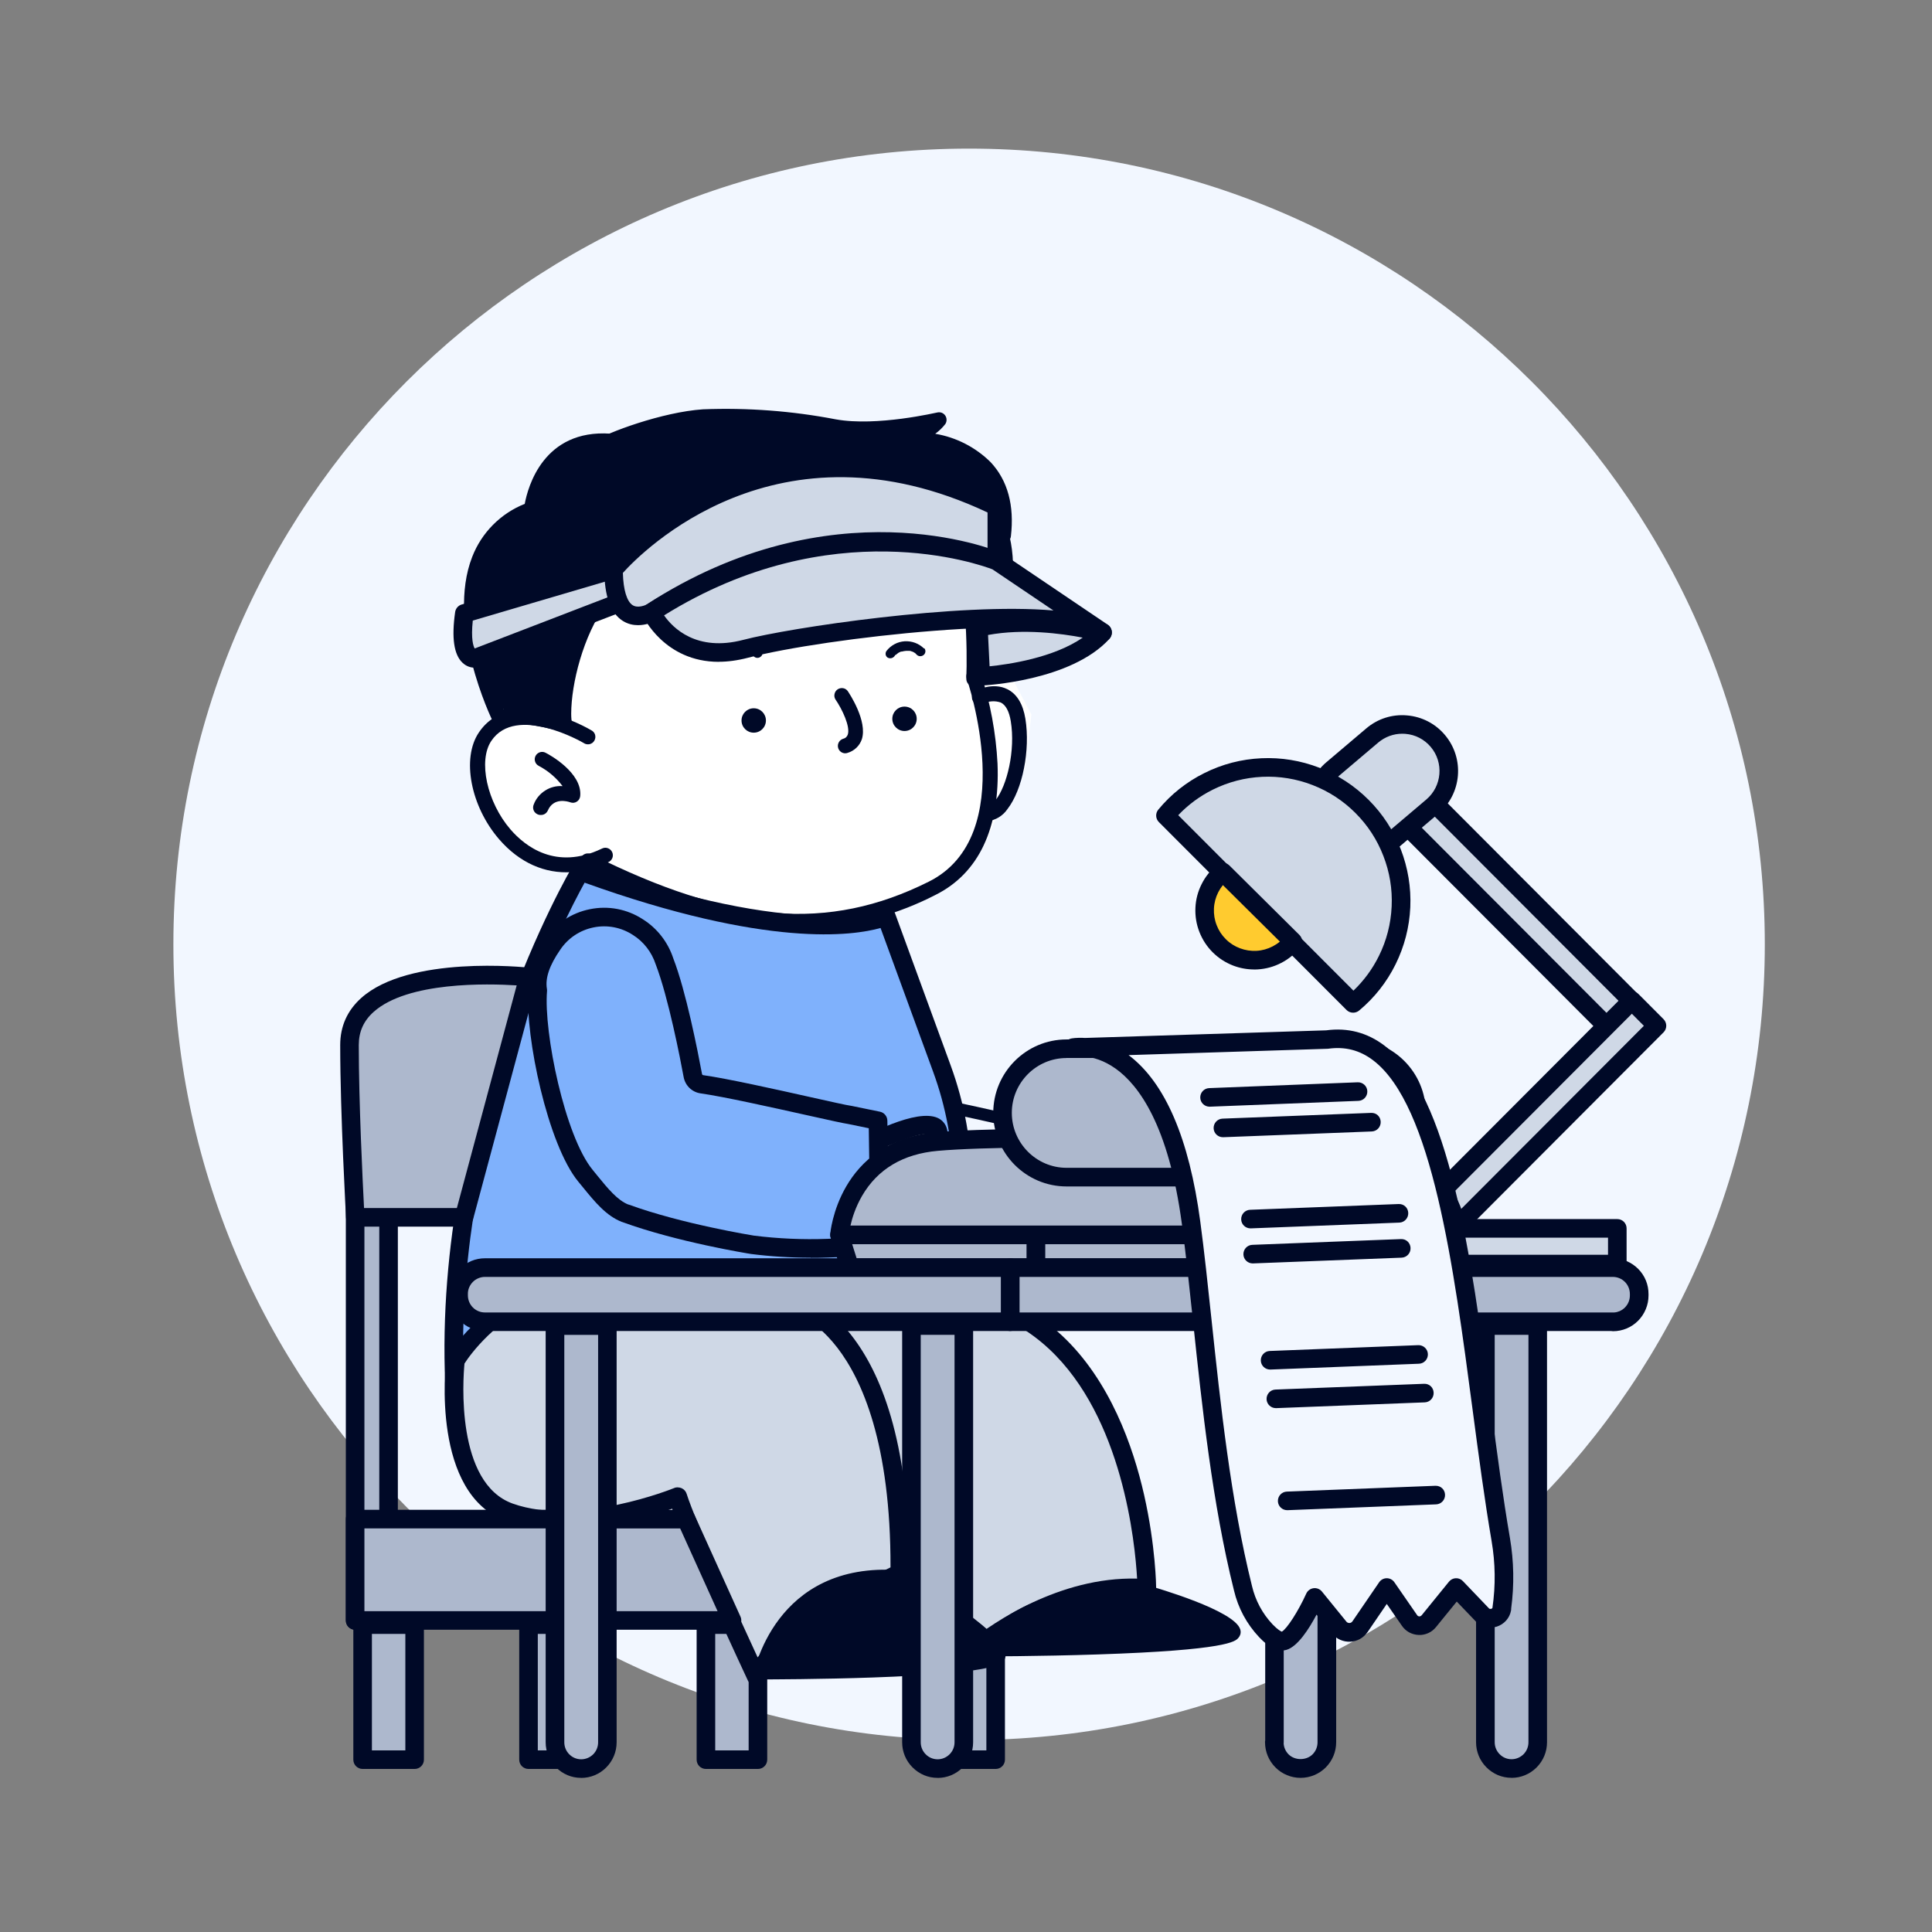 <svg width="243" height="243" viewBox="0 0 243 243" fill="none" xmlns="http://www.w3.org/2000/svg">
<rect x="0" y="0" width="243" height="243" fill="#808080" stroke="none"/>
<g clip-path="url(#clip0_941_19603)">
<path d="M121.889 218.856C177.163 218.856 221.971 174.048 221.971 118.774C221.971 63.5 177.163 18.692 121.889 18.692C66.616 18.692 21.808 63.5 21.808 118.774C21.808 174.048 66.616 218.856 121.889 218.856Z" fill="#F2F7FF"/>
<path d="M71.864 64.52L68.982 88.968L64.995 90.268L62.868 90.759L59.886 95.58L62.144 103.337L65.345 106.842L71.257 109.062L78.516 110.464L92.215 114.662L101.188 115.713L111.687 113.821L120.519 110.215L123.852 106.242L125.449 102.59L128.922 96.701L129.725 89.871L127.45 85.572L122.349 83.407L124.405 69.232L121.578 62.448L106.936 63.406L71.864 64.52Z" fill="white"/>
<path d="M175.038 101.974L204.525 131.532L207.687 128.362L178.2 98.804L175.038 101.974Z" fill="#CFD8E6"/>
<path d="M204.533 132.7C204.221 132.7 203.925 132.575 203.707 132.357L174.22 102.8C173.768 102.34 173.768 101.608 174.22 101.149L177.382 97.979C177.818 97.543 178.597 97.543 179.033 97.979L208.52 127.536C208.972 127.996 208.972 128.728 208.52 129.187L205.358 132.357C205.14 132.575 204.844 132.7 204.533 132.7ZM176.697 101.974L204.533 129.873L206.044 128.354L178.208 100.456L176.697 101.974V101.974Z" fill="#000927"/>
<path d="M178.924 158.573L208.411 129.016L205.249 125.846L175.762 155.403L178.924 158.573V158.573Z" fill="#CFD8E6"/>
<path d="M178.924 159.741C178.613 159.741 178.317 159.617 178.099 159.399L174.937 156.229C174.485 155.777 174.485 155.037 174.937 154.578L204.424 125.02C204.86 124.584 205.639 124.584 206.075 125.02L209.237 128.19C209.689 128.65 209.689 129.382 209.237 129.841L179.75 159.399C179.532 159.617 179.236 159.741 178.924 159.741V159.741ZM177.413 155.403L178.924 156.922L206.76 129.024L205.249 127.505L177.413 155.403Z" fill="#000927"/>
<path d="M175.139 105.705L180.155 101.452C182.616 99.365 182.928 95.666 180.84 93.197C178.753 90.728 175.061 90.416 172.6 92.511L167.584 96.764C165.123 98.851 164.812 102.551 166.899 105.02C168.986 107.488 172.67 107.8 175.139 105.705Z" fill="#CFD8E6"/>
<path d="M171.37 108.26C171.175 108.26 170.972 108.252 170.778 108.236C168.908 108.08 167.21 107.208 166.003 105.767C163.503 102.808 163.877 98.368 166.829 95.868L171.845 91.616C173.278 90.401 175.092 89.816 176.962 89.98C178.831 90.136 180.529 91.008 181.736 92.441C184.236 95.401 183.862 99.84 180.91 102.34L175.895 106.593C174.617 107.675 173.028 108.26 171.377 108.26H171.37ZM176.37 92.285C175.264 92.285 174.212 92.675 173.356 93.391L168.34 97.644C166.369 99.318 166.12 102.278 167.787 104.256C168.597 105.214 169.726 105.798 170.972 105.9C172.218 106.001 173.426 105.611 174.384 104.809L179.399 100.557C181.37 98.882 181.619 95.915 179.952 93.944C179.142 92.986 178.013 92.402 176.767 92.301C176.635 92.293 176.502 92.285 176.37 92.285Z" fill="#000927"/>
<path d="M146.587 102.574C148.074 100.775 149.92 99.318 152.007 98.275C154.095 97.239 156.369 96.639 158.698 96.53C161.026 96.421 163.347 96.803 165.52 97.644C167.693 98.485 169.664 99.77 171.315 101.421C172.966 103.072 174.251 105.043 175.092 107.224C175.934 109.397 176.315 111.725 176.206 114.062C176.097 116.391 175.513 118.68 174.477 120.768C173.441 122.855 171.985 124.709 170.193 126.204L146.594 102.574H146.587Z" fill="#CFD8E6"/>
<path d="M170.186 127.372C169.882 127.372 169.586 127.256 169.36 127.03L145.761 103.4C145.333 102.971 145.302 102.294 145.691 101.826C147.288 99.895 149.242 98.345 151.486 97.231C153.729 96.109 156.135 95.487 158.643 95.37C161.143 95.253 163.604 95.658 165.941 96.561C168.277 97.465 170.365 98.828 172.141 100.603C173.916 102.379 175.272 104.467 176.183 106.811C177.086 109.155 177.491 111.609 177.382 114.116C177.265 116.624 176.642 119.039 175.529 121.29C174.415 123.54 172.873 125.495 170.949 127.1C170.731 127.279 170.466 127.372 170.201 127.372H170.186ZM148.191 102.527L170.232 124.6C171.541 123.346 172.616 121.889 173.426 120.254C174.399 118.299 174.937 116.196 175.038 114.015C175.139 111.834 174.789 109.693 173.994 107.652C173.208 105.611 172.024 103.797 170.482 102.255C168.94 100.713 167.125 99.529 165.092 98.742C163.059 97.955 160.925 97.605 158.752 97.706C156.579 97.807 154.484 98.353 152.529 99.326C150.894 100.144 149.437 101.219 148.191 102.535V102.527Z" fill="#000927"/>
<path d="M162.615 118.424C162.07 119.109 161.385 119.67 160.614 120.075C159.835 120.48 158.986 120.713 158.114 120.768C157.241 120.822 156.369 120.69 155.551 120.378C154.733 120.067 153.993 119.592 153.37 118.976C152.747 118.361 152.264 117.621 151.945 116.804C151.626 115.986 151.486 115.113 151.524 114.241C151.563 113.369 151.789 112.512 152.186 111.725C152.584 110.939 153.137 110.253 153.814 109.7L162.623 118.431L162.615 118.424Z" fill="#FFCB2F"/>
<path d="M157.74 121.936C156.852 121.936 155.972 121.773 155.138 121.461C154.157 121.087 153.285 120.526 152.545 119.794C151.805 119.062 151.236 118.19 150.855 117.216C150.473 116.243 150.309 115.215 150.356 114.171C150.403 113.127 150.668 112.123 151.143 111.188C151.61 110.253 152.264 109.443 153.074 108.781C153.534 108.408 154.212 108.439 154.632 108.859L163.441 117.598C163.861 118.018 163.9 118.688 163.534 119.156C162.88 119.973 162.078 120.635 161.151 121.11C160.224 121.593 159.227 121.866 158.184 121.928C158.036 121.936 157.888 121.944 157.74 121.944V121.936ZM153.807 111.328C153.581 111.609 153.386 111.912 153.222 112.232C152.903 112.87 152.716 113.563 152.685 114.28C152.654 114.997 152.763 115.698 153.028 116.367C153.285 117.037 153.674 117.629 154.188 118.135C154.694 118.642 155.294 119.023 155.964 119.272C156.634 119.522 157.327 119.631 158.043 119.592C158.76 119.553 159.438 119.358 160.076 119.031C160.403 118.86 160.699 118.665 160.98 118.431L153.814 111.328H153.807Z" fill="#000927"/>
<path d="M161.72 158.986H203.427V154.5H161.72V158.986Z" fill="#CFD8E6"/>
<path d="M203.419 160.154H161.712C161.065 160.154 160.544 159.632 160.544 158.986V154.5C160.544 153.853 161.065 153.331 161.712 153.331H203.419C204.065 153.331 204.587 153.853 204.587 154.5V158.986C204.587 159.632 204.065 160.154 203.419 160.154ZM162.88 157.818H202.251V155.668H162.88V157.818Z" fill="#000927"/>
<path d="M103.322 154.243C101.414 153.518 99.965 151.532 98.314 149.546C94.606 145.052 91.834 131.602 92.301 126.196C92.021 124.537 92.628 122.645 94.162 120.433C95.307 118.735 97.075 117.559 99.085 117.146C101.086 116.741 103.174 117.131 104.895 118.244C106.476 119.233 107.66 120.752 108.236 122.528C109.778 126.5 111.211 133.704 111.819 136.929C111.873 137.209 112.014 137.458 112.216 137.653C112.419 137.848 112.683 137.972 112.964 138.011C117.645 138.673 130.176 141.703 131.57 141.867C132.56 142.069 133.447 142.622 134.071 143.424C134.694 144.227 135.013 145.216 134.966 146.236L134.904 148.051C134.842 150.224 134.032 152.311 132.614 153.954C131.197 155.598 129.257 156.712 127.115 157.085C123.946 157.21 122.435 158.666 119.288 158.269C119.288 158.23 110.191 156.743 103.33 154.227L103.322 154.243Z" fill="#F2F7FF"/>
<path d="M120.332 159.126C119.973 159.126 119.592 159.103 119.187 159.056C119.148 159.056 119.101 159.04 119.062 159.033C118.992 159.017 118.829 158.986 118.595 158.947C112.208 157.755 106.982 156.416 103.057 154.983H103.049C101.172 154.266 99.77 152.553 98.29 150.746L97.722 150.052C93.89 145.418 91.086 131.89 91.522 126.235C91.242 124.389 91.896 122.349 93.524 119.997C94.793 118.128 96.709 116.842 98.929 116.391C101.149 115.939 103.415 116.367 105.316 117.598C107.037 118.68 108.345 120.347 108.976 122.302C110.479 126.181 111.881 133.05 112.582 136.796C112.606 136.913 112.66 137.015 112.746 137.1C112.831 137.178 112.94 137.233 113.065 137.256C116.001 137.669 121.991 139.008 126.368 139.982C128.946 140.558 131.165 141.049 131.656 141.111C132.894 141.368 133.946 142.023 134.678 142.965C135.41 143.907 135.792 145.091 135.745 146.283L135.683 148.09C135.613 150.426 134.733 152.7 133.206 154.476C131.679 156.252 129.561 157.459 127.256 157.872C127.224 157.872 127.186 157.88 127.147 157.88C125.854 157.934 124.833 158.23 123.844 158.511C122.785 158.814 121.695 159.134 120.339 159.134L120.332 159.126ZM119.382 157.506C120.986 157.708 122.107 157.381 123.408 157.008C124.421 156.712 125.573 156.384 127.03 156.314C128.969 155.956 130.737 154.944 132.022 153.448C133.323 151.945 134.071 150.013 134.125 148.027L134.187 146.213C134.219 145.379 133.962 144.562 133.447 143.907C132.941 143.253 132.209 142.801 131.407 142.63C130.932 142.576 129.14 142.178 126.033 141.485C121.687 140.512 115.729 139.188 112.855 138.783C112.411 138.72 112.006 138.526 111.687 138.214C111.359 137.902 111.141 137.505 111.063 137.069C110.51 134.094 109.046 126.749 107.52 122.808C106.99 121.165 105.915 119.794 104.49 118.899C102.924 117.886 101.063 117.536 99.248 117.902C97.434 118.268 95.86 119.319 94.817 120.861C93.399 122.91 92.831 124.608 93.08 126.056C93.088 126.118 93.095 126.189 93.088 126.251C92.636 131.477 95.354 144.717 98.929 149.04L99.505 149.741C100.845 151.384 102.114 152.934 103.61 153.503C107.457 154.912 112.598 156.221 118.891 157.397C119.07 157.428 119.241 157.459 119.389 157.498L119.382 157.506Z" fill="#000927"/>
<path d="M44.667 203.816H48.873V136.773H44.667V203.816Z" fill="#ADB8CD"/>
<path d="M48.873 204.984H44.667C44.02 204.984 43.498 204.463 43.498 203.816V136.773C43.498 136.127 44.02 135.605 44.667 135.605H48.873C49.519 135.605 50.041 136.127 50.041 136.773V203.816C50.041 204.463 49.519 204.984 48.873 204.984ZM45.835 202.648H47.704V137.941H45.835V202.648Z" fill="#000927"/>
<path d="M88.788 221.325H95.331V204.338H88.788V221.325Z" fill="#ADB8CD"/>
<path d="M95.331 222.493H88.788C88.142 222.493 87.62 221.971 87.62 221.325V204.338C87.62 203.692 88.142 203.17 88.788 203.17H95.331C95.977 203.17 96.499 203.692 96.499 204.338V221.325C96.499 221.971 95.977 222.493 95.331 222.493ZM89.957 220.156H94.162V205.506H89.957V220.156Z" fill="#000927"/>
<path d="M118.681 221.325H125.223V204.338H118.681V221.325Z" fill="#ADB8CD"/>
<path d="M125.231 222.493H118.688C118.042 222.493 117.52 221.971 117.52 221.325V204.338C117.52 203.692 118.042 203.17 118.688 203.17H125.231C125.877 203.17 126.399 203.692 126.399 204.338V221.325C126.399 221.971 125.877 222.493 125.231 222.493ZM119.857 220.156H124.062V205.506H119.857V220.156Z" fill="#000927"/>
<path d="M111.461 115.238C111.461 115.238 101.702 120.082 73.001 109.584C73.001 109.584 55.633 138.666 57.167 174.049C57.167 174.049 59.488 160.006 81.6 162.296C81.6 162.296 94.879 157.272 103.314 167.273C103.314 167.273 107.917 160.349 118.665 163.433C121.959 154.032 121.889 143.783 118.47 134.429L111.453 115.246L111.461 115.238Z" fill="#7FB1FC"/>
<path d="M57.167 175.209C57.167 175.209 57.121 175.209 57.089 175.209C56.498 175.17 56.022 174.695 55.999 174.095C54.472 138.775 71.817 109.28 71.996 108.984C72.285 108.501 72.869 108.291 73.398 108.485C101.047 118.603 110.845 114.233 110.947 114.187C111.243 114.046 111.593 114.031 111.897 114.155C112.201 114.28 112.442 114.522 112.559 114.833L119.576 134.016C123.081 143.596 123.151 154.18 119.779 163.807C119.576 164.391 118.953 164.71 118.353 164.547C108.54 161.735 104.334 167.849 104.295 167.911C104.093 168.215 103.758 168.41 103.392 168.433C103.018 168.441 102.667 168.301 102.434 168.02C94.645 158.783 82.534 163.192 82.02 163.379C81.849 163.441 81.67 163.464 81.491 163.449C60.82 161.307 58.421 173.706 58.328 174.236C58.227 174.796 57.744 175.209 57.175 175.209H57.167ZM73.531 111.017C70.922 115.737 58.445 139.842 58.242 168.94C61.116 164.788 67.518 159.726 81.46 161.097C83.399 160.458 95.113 157.078 103.283 165.489C105.136 163.573 109.794 160.092 117.91 162.016C120.752 153.168 120.573 143.557 117.372 134.818L110.752 116.718C107.348 117.684 96.53 119.288 73.523 111.017H73.531Z" fill="#000927"/>
<path d="M144.242 199.782C144.242 199.782 143.97 160.769 114.132 162.662C114.132 162.662 108.579 161.509 103.337 167.28C103.337 167.28 111.282 167.39 113.174 197.905L121.96 207.975C121.96 207.975 132.318 198.847 144.242 199.797V199.782Z" fill="#CFD8E6"/>
<path d="M121.96 209.128C121.96 209.128 121.905 209.128 121.882 209.128C121.57 209.104 121.282 208.964 121.079 208.731L112.294 198.668C112.123 198.473 112.021 198.232 112.006 197.975C110.253 169.609 103.33 168.457 103.267 168.441C102.808 168.441 102.426 168.161 102.239 167.74C102.06 167.319 102.169 166.829 102.473 166.494C107.637 160.808 113.135 161.33 114.194 161.494C121.936 161.034 128.447 163.207 133.549 167.958C139.632 173.628 142.537 181.993 143.9 188.013C145.364 194.486 145.418 199.571 145.418 199.782C145.418 200.109 145.286 200.42 145.045 200.646C144.803 200.872 144.484 200.981 144.157 200.958C132.887 200.07 122.84 208.762 122.738 208.847C122.528 209.034 122.248 209.136 121.967 209.136L121.96 209.128ZM114.311 197.422L122.092 206.34C124.81 204.206 133.191 198.302 143.02 198.551C142.763 194.034 141.213 178.293 131.937 169.656C127.295 165.333 121.329 163.371 114.194 163.822C114.093 163.822 113.984 163.822 113.883 163.799C113.704 163.76 109.654 163.036 105.378 166.875C108.166 168.768 112.878 175.248 114.303 197.43L114.311 197.422Z" fill="#000927"/>
<path d="M113.174 197.889C113.174 197.889 98.22 204.626 95.12 210.849C95.12 210.849 86.67 192.772 85.26 188.247C85.26 188.247 72.853 193.341 64.115 190.225C55.376 187.11 57.292 171.12 57.292 171.12C57.292 171.12 68.912 151.314 98.781 163.425C98.781 163.425 113.47 165.715 113.174 197.889V197.889Z" fill="#CFD8E6"/>
<path d="M95.113 212.017H95.097C94.645 212.017 94.24 211.753 94.053 211.348C93.734 210.662 86.686 195.568 84.536 189.766C81.179 190.965 71.28 194.026 63.71 191.331C54.2 187.943 56.038 171.673 56.124 170.988C56.139 170.824 56.194 170.676 56.279 170.536C56.404 170.326 68.733 150.052 99.1 162.304C100.798 162.654 114.615 166.447 114.335 197.905C114.335 198.356 114.062 198.769 113.649 198.956C113.501 199.018 99.038 205.6 96.156 211.371C95.962 211.768 95.557 212.017 95.113 212.017V212.017ZM85.252 187.079C85.424 187.079 85.595 187.118 85.751 187.188C86.047 187.328 86.273 187.585 86.366 187.897C87.472 191.433 93.095 203.707 95.292 208.458C99.435 203.302 109.288 198.427 112.006 197.141C112.037 181.533 108.4 173.503 105.316 169.508C101.998 165.209 98.618 164.586 98.586 164.578C98.501 164.562 98.415 164.539 98.337 164.508C71.116 153.472 59.792 169.368 58.421 171.502C58.234 173.472 57.3 186.557 64.496 189.119C72.713 192.048 84.684 187.211 84.801 187.157C84.941 187.094 85.097 187.071 85.245 187.071L85.252 187.079Z" fill="#000927"/>
<path d="M144.242 199.782C144.242 199.782 157.42 203.512 155.45 205.763C153.479 208.022 121.96 207.944 121.96 207.944C121.96 207.944 128.525 198.582 144.242 199.774V199.782Z" fill="#000927"/>
<path d="M122.248 208.333H121.96C121.812 208.333 121.679 208.256 121.617 208.123C121.547 207.991 121.562 207.835 121.64 207.718C121.71 207.617 123.369 205.288 127.006 203.076C130.348 201.043 136.049 198.761 144.273 199.385C144.297 199.385 144.328 199.385 144.351 199.4C145.465 199.719 155.286 202.554 155.995 204.945C156.112 205.327 156.026 205.701 155.746 206.02C155.38 206.441 154.406 207.555 137.98 208.092C130.807 208.326 123.751 208.341 122.248 208.341V208.333ZM122.777 207.555H122.879C135.052 207.555 153.845 207.009 155.162 205.506C155.286 205.366 155.279 205.257 155.247 205.171C154.803 203.684 148.238 201.324 144.18 200.171C136.205 199.564 130.683 201.776 127.45 203.73C125.036 205.187 123.509 206.737 122.777 207.562V207.555Z" fill="#000927"/>
<path d="M113.174 197.889C113.174 197.889 127.887 206.394 125.916 208.653C123.938 210.919 95.121 210.834 95.121 210.834C95.121 210.834 97.457 196.698 113.174 197.881V197.889Z" fill="#000927"/>
<path d="M95.432 211.231H95.113C94.996 211.231 94.887 211.176 94.817 211.091C94.747 211.005 94.708 210.888 94.731 210.771C94.754 210.623 97.309 196.3 113.197 197.5C113.252 197.5 113.314 197.523 113.361 197.554C114.646 198.302 125.955 204.907 126.461 207.929C126.524 208.31 126.438 208.653 126.204 208.918C125.838 209.338 124.857 210.46 109.786 210.989C103.283 211.215 96.904 211.231 95.432 211.231ZM95.596 210.452C95.743 210.452 95.884 210.452 96.032 210.452C107.161 210.452 124.304 209.907 125.62 208.396C125.675 208.334 125.729 208.24 125.698 208.045C125.363 206.044 117.987 201.121 113.057 198.263C99.357 197.274 96.141 208.038 95.596 210.444V210.452Z" fill="#000927"/>
<path d="M66.475 122.886C66.475 122.886 43.958 120.425 43.958 131.446C43.958 140.27 44.682 153.113 44.682 153.113H58.351L66.475 122.886Z" fill="#ADB8CD"/>
<path d="M58.359 154.282H44.69C44.067 154.282 43.561 153.799 43.522 153.176C43.522 153.043 42.79 140.192 42.79 131.438C42.79 129.086 43.678 127.1 45.43 125.527C51.451 120.129 65.992 121.648 66.607 121.718C66.95 121.757 67.253 121.936 67.448 122.217C67.643 122.497 67.697 122.847 67.612 123.182L59.488 153.409C59.348 153.923 58.889 154.274 58.359 154.274V154.282ZM45.796 151.945H57.463L64.987 123.938C61.319 123.704 51.264 123.447 46.988 127.279C45.734 128.401 45.126 129.764 45.126 131.446C45.126 138.642 45.617 148.651 45.788 151.945H45.796Z" fill="#000927"/>
<path d="M44.667 203.816H73.671V191.074H44.667V203.816Z" fill="#ADB8CD"/>
<path d="M73.671 204.984H44.667C44.02 204.984 43.498 204.463 43.498 203.816V191.066C43.498 190.42 44.02 189.898 44.667 189.898H73.671C74.317 189.898 74.839 190.42 74.839 191.066V203.816C74.839 204.463 74.317 204.984 73.671 204.984ZM45.835 202.648H72.503V192.235H45.835V202.648Z" fill="#000927"/>
<path d="M73.671 203.816H92.06L86.304 191.074H73.671V203.816Z" fill="#ADB8CD"/>
<path d="M92.06 204.984H73.671C73.025 204.984 72.503 204.463 72.503 203.816V191.074C72.503 190.428 73.025 189.906 73.671 189.906H86.304C86.763 189.906 87.176 190.171 87.371 190.591L93.134 203.333C93.298 203.692 93.267 204.112 93.049 204.447C92.831 204.782 92.465 204.984 92.067 204.984H92.06ZM74.839 202.648H90.253L85.549 192.243H74.839V202.648V202.648Z" fill="#000927"/>
<path d="M66.475 221.325H73.017V204.338H66.475V221.325Z" fill="#ADB8CD"/>
<path d="M73.017 222.493H66.475C65.828 222.493 65.306 221.971 65.306 221.325V204.338C65.306 203.692 65.828 203.17 66.475 203.17H73.017C73.663 203.17 74.185 203.692 74.185 204.338V221.325C74.185 221.971 73.663 222.493 73.017 222.493ZM67.643 220.156H71.849V205.506H67.643V220.156Z" fill="#000927"/>
<path d="M45.609 221.325H52.151V204.338H45.609V221.325V221.325Z" fill="#ADB8CD"/>
<path d="M52.151 222.493H45.609C44.963 222.493 44.441 221.971 44.441 221.325V204.338C44.441 203.692 44.963 203.17 45.609 203.17H52.151C52.798 203.17 53.32 203.692 53.32 204.338V221.325C53.32 221.971 52.798 222.493 52.151 222.493ZM46.778 220.156H50.983V205.506H46.778V220.156Z" fill="#000927"/>
<path d="M110.518 156.275C110.518 156.275 120.799 159.391 121.936 156.018C123.073 152.646 119.724 153.783 119.724 153.783C119.724 153.783 125.41 155.847 125.846 152.148C126.282 148.448 118.392 148.51 118.392 148.51L125.277 149.507C125.573 149.554 125.877 149.515 126.15 149.398C126.422 149.281 126.656 149.079 126.827 148.83C126.991 148.58 127.084 148.292 127.092 147.988C127.092 147.685 127.014 147.397 126.858 147.14C124.997 144.367 117.871 143.572 117.871 143.572C119.576 138.159 107.263 145.029 107.263 145.029" fill="#F2F7FF"/>
<path d="M117.894 158.791C116.048 158.791 113.556 158.417 110.176 157.397C109.56 157.21 109.21 156.556 109.397 155.941C109.584 155.325 110.23 154.975 110.853 155.162C115.199 156.478 120.386 156.969 120.822 155.652C120.861 155.528 120.892 155.419 120.916 155.325C120.082 155.162 119.467 154.944 119.311 154.889C118.844 154.718 118.533 154.274 118.54 153.775C118.54 153.277 118.867 152.841 119.335 152.677C119.693 152.553 121.562 152 122.676 153.113C122.699 153.137 122.723 153.16 122.746 153.191C123.307 153.215 123.829 153.129 124.179 152.911C124.374 152.794 124.6 152.584 124.67 152.015C124.709 151.688 124.631 151.439 124.413 151.197C124.101 150.855 123.587 150.574 122.964 150.356L118.205 149.671C117.598 149.585 117.17 149.048 117.209 148.432C117.247 147.825 117.754 147.35 118.369 147.342C118.766 147.342 121.274 147.35 123.478 148.066L125.433 148.347C125.519 148.362 125.597 148.347 125.667 148.323C125.737 148.292 125.799 148.246 125.838 148.175C125.877 148.113 125.9 148.043 125.9 147.965C125.9 147.887 125.885 147.809 125.838 147.747C124.732 146.096 120.262 145.013 117.715 144.733C117.364 144.694 117.053 144.499 116.866 144.211C116.679 143.923 116.624 143.557 116.733 143.222C116.819 142.942 116.842 142.77 116.842 142.677C115.822 142.357 111.624 143.923 107.816 146.049C107.255 146.361 106.538 146.158 106.227 145.597C105.915 145.037 106.11 144.32 106.679 144.009C110.121 142.085 116.219 139.125 118.392 140.885C118.774 141.197 119.163 141.727 119.187 142.576C121.469 142.949 126.157 144.001 127.816 146.485C128.112 146.968 128.253 147.482 128.245 148.004C128.237 148.526 128.081 149.032 127.785 149.468C127.513 149.881 127.131 150.208 126.695 150.419C126.967 150.987 127.077 151.618 126.999 152.28C126.827 153.736 126.041 154.507 125.418 154.897C124.779 155.286 124.023 155.465 123.268 155.512C123.221 155.793 123.143 156.081 123.042 156.392C122.801 157.101 121.819 158.791 117.894 158.791V158.791Z" fill="#000927"/>
<path d="M78.648 152.599C76.74 151.875 75.299 149.889 73.648 147.895C69.933 143.401 67.168 129.958 67.627 124.553C67.347 122.886 67.962 120.994 69.496 118.782C70.641 117.084 72.409 115.908 74.411 115.495C76.413 115.09 78.5 115.479 80.213 116.593C81.794 117.59 82.978 119.109 83.562 120.885C85.097 124.857 86.538 132.061 87.137 135.278C87.192 135.558 87.324 135.807 87.534 136.01C87.737 136.205 88.002 136.329 88.282 136.368C92.971 137.022 105.495 140.052 106.889 140.223L110.417 140.948L110.643 156.712L104.108 156.976C100.946 157.093 97.776 156.953 94.63 156.556C94.63 156.556 85.517 155.099 78.648 152.591V152.599Z" fill="#7FB1FC"/>
<path d="M101.959 158.191C99.459 158.191 96.959 158.036 94.482 157.724C94.069 157.662 85.136 156.213 78.251 153.697H78.235C76.257 152.934 74.832 151.19 73.321 149.336L72.752 148.643C68.889 143.977 66.038 130.348 66.459 124.6C66.178 122.66 66.864 120.542 68.538 118.12C69.855 116.165 71.864 114.825 74.185 114.358C76.506 113.883 78.874 114.335 80.86 115.627C82.659 116.757 84.014 118.501 84.684 120.542C86.281 124.67 87.737 132.084 88.298 135.083C88.298 135.122 88.321 135.153 88.352 135.184C88.383 135.208 88.415 135.231 88.454 135.231C91.452 135.652 97.543 137.007 101.99 138.004C104.358 138.533 106.585 139.032 107.052 139.086C107.084 139.086 107.115 139.094 107.146 139.102L110.674 139.826C111.211 139.935 111.601 140.403 111.609 140.956L111.835 156.719C111.842 157.35 111.344 157.88 110.713 157.903L104.178 158.168C103.446 158.199 102.714 158.207 101.982 158.207L101.959 158.191ZM79.061 151.501C85.743 153.947 94.723 155.395 94.817 155.411C97.854 155.793 100.977 155.933 104.069 155.816L109.467 155.598L109.272 141.906L106.702 141.376C106.11 141.29 104.474 140.932 101.476 140.262C97.068 139.281 91.031 137.934 88.126 137.521C87.605 137.451 87.122 137.217 86.732 136.851C86.351 136.485 86.094 136.018 85.992 135.496C85.572 133.206 84.061 125.425 82.48 121.313C81.966 119.74 80.945 118.431 79.598 117.59C78.118 116.632 76.366 116.297 74.652 116.648C72.939 116.998 71.451 117.987 70.47 119.444C69.107 121.414 68.562 123.019 68.788 124.366C68.803 124.46 68.811 124.561 68.803 124.662C68.367 129.841 71.046 142.918 74.559 147.163L75.135 147.872C76.436 149.468 77.674 150.987 79.061 151.517V151.501Z" fill="#000927"/>
<path d="M133.128 154.063C132.186 150.637 133.705 150.426 133.705 150.426C133.705 150.426 129.67 153.705 129.452 149.982C129.226 146.259 132.357 147.802 132.357 147.802L130.13 147.397C129.834 147.428 129.53 147.373 129.257 147.241C128.985 147.108 128.767 146.898 128.611 146.641C128.455 146.384 128.385 146.088 128.393 145.784C128.401 145.481 128.502 145.192 128.673 144.943C130.675 142.287 133.409 144.102 133.409 144.102" fill="#F2F7FF"/>
<path d="M133.128 154.842C132.785 154.842 132.474 154.617 132.38 154.274C132.178 153.534 132.061 152.872 132.046 152.296C131.36 152.545 130.613 152.654 129.966 152.373C129.429 152.14 128.767 151.54 128.673 150.037C128.619 149.196 128.72 148.503 128.977 147.973C128.954 147.965 128.93 147.95 128.915 147.942C128.51 147.739 128.175 147.428 127.949 147.038C127.723 146.649 127.606 146.205 127.622 145.753C127.637 145.302 127.785 144.865 128.042 144.499C129.997 141.914 132.692 142.685 133.845 143.456C134.203 143.697 134.304 144.18 134.063 144.538C133.821 144.897 133.346 144.998 132.98 144.756C132.762 144.616 130.799 143.424 129.296 145.418C129.226 145.52 129.179 145.668 129.172 145.816C129.172 145.964 129.203 146.119 129.281 146.244C129.359 146.376 129.468 146.478 129.608 146.548C129.74 146.618 129.896 146.641 130.044 146.626C130.122 146.626 130.2 146.626 130.27 146.633L130.776 146.727C131.703 146.641 132.575 147.046 132.708 147.108C133.058 147.28 133.229 147.685 133.105 148.051C132.98 148.417 132.606 148.651 132.225 148.573L130.76 148.308C130.698 148.323 130.644 148.347 130.597 148.378C130.317 148.565 130.184 149.133 130.231 149.943C130.262 150.496 130.394 150.862 130.597 150.948C130.994 151.127 131.874 150.73 132.606 150.271C133.019 149.772 133.502 149.679 133.603 149.663C133.962 149.609 134.289 149.803 134.421 150.123C134.561 150.442 134.468 150.816 134.195 151.034C134.102 151.112 133.93 151.244 133.689 151.408C133.58 151.727 133.486 152.451 133.876 153.861C133.993 154.274 133.743 154.702 133.331 154.819C133.261 154.835 133.19 154.85 133.12 154.85L133.128 154.842Z" fill="#000927"/>
<path d="M122.536 86.312C122.699 86.304 122.855 86.249 122.988 86.164C123.12 86.078 123.237 85.954 123.307 85.813C132.022 69.021 124.234 61.942 123.899 61.638C123.712 61.482 123.47 61.404 123.229 61.42C122.988 61.435 122.754 61.552 122.598 61.739C122.435 61.926 122.357 62.167 122.365 62.409C122.38 62.658 122.489 62.884 122.668 63.048C122.941 63.289 128.478 68.499 123.439 81.055C123.346 76.428 122.801 69.528 120.488 66.833C120.402 66.731 120.293 66.654 120.176 66.599C120.059 66.545 119.927 66.513 119.794 66.513C119.662 66.513 119.53 66.545 119.413 66.599C119.296 66.654 119.187 66.731 119.101 66.833C118.774 67.191 110.908 75.486 95.86 68.243C95.751 68.18 95.627 68.133 95.494 68.118C95.37 68.102 95.237 68.118 95.113 68.157C94.988 68.196 94.871 68.258 94.778 68.344C94.684 68.429 94.599 68.531 94.544 68.647C94.49 68.764 94.459 68.889 94.451 69.021C94.451 69.154 94.466 69.278 94.513 69.403C94.56 69.52 94.63 69.629 94.723 69.722C94.817 69.816 94.926 69.886 95.043 69.933C103.54 74.022 109.965 73.336 113.867 72.035C115.962 71.35 117.902 70.283 119.607 68.889C121.57 72.588 121.679 81.833 121.539 85.362C121.539 85.58 121.601 85.79 121.734 85.961C121.866 86.133 122.053 86.249 122.263 86.296C122.357 86.312 122.45 86.32 122.536 86.296V86.312Z" fill="#000927"/>
<path d="M71.031 92.106H71.078C71.327 92.075 71.553 91.958 71.708 91.764C71.864 91.569 71.934 91.32 71.911 91.078C71.545 87.908 72.682 81.989 75.205 77.581C76.14 76.062 76.506 74.255 76.241 72.487C80.478 74.325 84.707 72.487 87.706 71.21L88.352 70.93C91.569 69.559 95.027 71.825 95.066 71.849C95.206 71.95 95.377 72.004 95.557 72.012C95.728 72.012 95.907 71.973 96.055 71.888C96.203 71.802 96.328 71.669 96.413 71.514C96.499 71.358 96.53 71.186 96.522 71.007C96.273 67.246 91.187 63.889 90.985 63.725C90.883 63.647 90.767 63.585 90.642 63.554C90.517 63.523 90.385 63.515 90.26 63.538C90.136 63.562 90.011 63.608 89.902 63.678C89.793 63.748 89.7 63.842 89.63 63.951C89.559 64.06 89.513 64.185 89.489 64.309C89.466 64.434 89.474 64.566 89.505 64.691C89.536 64.816 89.591 64.932 89.676 65.034C89.754 65.135 89.856 65.221 89.972 65.283C91.546 66.326 92.909 67.658 93.991 69.216C91.958 68.391 89.684 68.375 87.644 69.169L86.989 69.45C83.36 71.023 78.827 72.97 74.559 69.099C74.372 68.943 74.138 68.873 73.897 68.889C73.656 68.904 73.437 69.013 73.274 69.193C73.11 69.372 73.025 69.606 73.025 69.847C73.025 70.088 73.126 70.314 73.289 70.486C73.383 70.579 75.727 72.884 73.601 76.6C70.774 81.522 69.668 87.815 70.065 91.234C70.088 91.475 70.205 91.701 70.392 91.857C70.579 92.013 70.813 92.099 71.054 92.083L71.031 92.106Z" fill="#000927"/>
<path d="M126.282 68.289C126.5 68.273 126.71 68.188 126.866 68.032C127.022 67.884 127.123 67.674 127.147 67.456C127.598 63.562 126.742 60.423 124.6 58.133C122.699 56.248 120.262 55.002 117.629 54.558C118.104 54.215 118.533 53.803 118.891 53.343C119 53.187 119.054 53 119.054 52.806C119.054 52.611 119 52.432 118.891 52.268C118.782 52.112 118.634 51.988 118.455 51.918C118.276 51.848 118.081 51.84 117.902 51.879C117.824 51.879 110.285 53.678 105.121 52.743C99.614 51.684 94.014 51.264 88.415 51.482C83.329 51.824 76.358 54.395 74.614 55.555C74.434 55.703 74.31 55.921 74.279 56.155C74.247 56.388 74.302 56.622 74.434 56.817C74.567 57.011 74.769 57.144 75.003 57.198C75.237 57.253 75.47 57.214 75.68 57.089C77.043 56.139 83.742 53.67 88.508 53.351C93.952 53.133 99.412 53.546 104.763 54.581C107.348 54.963 109.981 54.986 112.574 54.651C112.489 54.807 112.45 54.986 112.458 55.158C112.458 55.282 112.497 55.399 112.551 55.508C112.606 55.617 112.676 55.719 112.769 55.796C112.863 55.874 112.964 55.944 113.081 55.983C113.198 56.022 113.322 56.038 113.439 56.038C113.501 56.038 119.818 55.773 123.198 59.403C124.942 61.272 125.636 63.912 125.254 67.23C125.238 67.355 125.254 67.479 125.285 67.596C125.316 67.713 125.379 67.822 125.449 67.923C125.527 68.016 125.62 68.102 125.729 68.157C125.838 68.219 125.955 68.25 126.08 68.266C126.15 68.281 126.212 68.281 126.282 68.266V68.289Z" fill="#000927"/>
<path d="M102.847 116.733C108.01 116.352 113.042 114.934 117.645 112.567C123.097 109.856 125.799 104.139 125.464 96.024C125.262 92.184 124.561 88.391 123.361 84.738C123.276 84.505 123.104 84.31 122.886 84.201C122.66 84.092 122.403 84.076 122.17 84.162C121.936 84.248 121.749 84.419 121.64 84.645C121.531 84.871 121.516 85.128 121.593 85.362C121.664 85.556 128.393 105.136 116.804 110.9C104.194 117.201 91.849 116.204 74.419 107.473C74.31 107.403 74.185 107.364 74.053 107.34C73.928 107.325 73.796 107.34 73.671 107.372C73.546 107.411 73.43 107.465 73.328 107.551C73.227 107.636 73.149 107.738 73.087 107.855C73.032 107.971 72.993 108.096 72.986 108.228C72.986 108.361 73.001 108.485 73.048 108.61C73.095 108.735 73.165 108.844 73.258 108.937C73.352 109.031 73.461 109.101 73.578 109.147C84.941 114.841 94.217 117.333 102.839 116.749L102.847 116.733Z" fill="#000927"/>
<path d="M71.934 109.7C73.515 109.576 75.065 109.147 76.49 108.446C76.615 108.4 76.724 108.33 76.81 108.236C76.903 108.143 76.973 108.034 77.02 107.917C77.067 107.8 77.09 107.668 77.082 107.535C77.082 107.403 77.043 107.278 76.989 107.161C76.934 107.045 76.856 106.943 76.755 106.858C76.654 106.772 76.545 106.71 76.42 106.671C76.296 106.632 76.163 106.616 76.039 106.632C75.914 106.647 75.79 106.686 75.673 106.749C69.909 109.513 66.023 106.421 64.216 104.334C61.248 100.899 60.119 95.689 61.794 93.189C64.917 88.524 73.344 93.399 73.414 93.454C73.523 93.532 73.64 93.578 73.764 93.602C73.889 93.625 74.022 93.625 74.146 93.602C74.271 93.57 74.388 93.524 74.497 93.446C74.598 93.368 74.691 93.275 74.754 93.158C74.816 93.049 74.863 92.924 74.878 92.792C74.894 92.659 74.878 92.535 74.847 92.41C74.808 92.285 74.746 92.169 74.66 92.075C74.575 91.974 74.473 91.896 74.356 91.841C73.951 91.6 64.317 86.016 60.22 92.145C58.04 95.385 59.192 101.406 62.775 105.557C65.33 108.509 68.523 109.918 71.911 109.693L71.934 109.7Z" fill="#000927"/>
<path d="M68.11 102.504C68.281 102.488 68.445 102.434 68.585 102.333C68.725 102.231 68.834 102.099 68.904 101.943C69.629 100.269 71.389 100.79 71.732 100.915C71.864 100.962 72.012 100.985 72.152 100.97C72.293 100.954 72.433 100.907 72.549 100.829C72.674 100.752 72.775 100.65 72.846 100.526C72.923 100.401 72.962 100.261 72.978 100.121C73.251 97.208 69.13 94.926 68.616 94.677C68.398 94.56 68.141 94.536 67.908 94.614C67.674 94.692 67.471 94.856 67.362 95.074C67.246 95.292 67.222 95.549 67.3 95.782C67.37 96.016 67.541 96.219 67.76 96.328C68.936 96.943 69.956 97.815 70.758 98.874C69.987 98.82 69.216 99.015 68.562 99.435C67.908 99.856 67.401 100.463 67.129 101.188C67.082 101.297 67.051 101.421 67.051 101.546C67.051 101.671 67.066 101.787 67.113 101.904C67.16 102.021 67.222 102.122 67.308 102.208C67.394 102.294 67.495 102.372 67.604 102.418C67.76 102.496 67.939 102.52 68.11 102.496V102.504Z" fill="#000927"/>
<path d="M124.195 103.29C124.693 103.236 125.184 103.065 125.612 102.808C126.048 102.543 126.422 102.192 126.703 101.78C128.611 99.334 129.608 94.341 128.969 90.401C128.665 88.539 127.902 87.285 126.703 86.686C124.88 85.766 122.832 86.818 122.746 86.857C122.528 86.974 122.357 87.168 122.287 87.41C122.217 87.651 122.232 87.908 122.349 88.126C122.466 88.344 122.66 88.516 122.902 88.586C123.136 88.664 123.393 88.64 123.618 88.524C123.969 88.344 124.343 88.235 124.732 88.212C125.122 88.181 125.511 88.235 125.877 88.36C126.508 88.679 126.929 89.474 127.131 90.704C127.739 94.419 126.648 98.828 125.238 100.611C124.981 101.024 124.569 101.312 124.094 101.429C123.844 101.452 123.618 101.569 123.455 101.756C123.291 101.943 123.213 102.192 123.229 102.434C123.245 102.675 123.361 102.901 123.541 103.057C123.72 103.22 123.953 103.298 124.195 103.29V103.29Z" fill="#000927"/>
<path d="M113.766 91.943C114.615 91.943 115.3 91.257 115.3 90.409C115.3 89.559 114.615 88.874 113.766 88.874C112.917 88.874 112.232 89.559 112.232 90.409C112.232 91.257 112.917 91.943 113.766 91.943Z" fill="#000927"/>
<path d="M94.801 92.153C95.65 92.153 96.335 91.468 96.335 90.619C96.335 89.77 95.65 89.084 94.801 89.084C93.952 89.084 93.267 89.77 93.267 90.619C93.267 91.468 93.952 92.153 94.801 92.153Z" fill="#000927"/>
<path d="M106.375 94.739C106.453 94.739 106.531 94.723 106.608 94.692C107.021 94.575 107.403 94.349 107.714 94.053C108.026 93.757 108.26 93.384 108.4 92.979C109.124 90.697 106.865 87.27 106.608 86.896C106.46 86.709 106.25 86.584 106.017 86.553C105.783 86.522 105.541 86.576 105.347 86.709C105.152 86.841 105.012 87.052 104.965 87.285C104.911 87.519 104.95 87.76 105.074 87.963C105.923 89.193 106.967 91.39 106.632 92.394C106.585 92.527 106.507 92.644 106.406 92.737C106.305 92.831 106.172 92.893 106.04 92.924C105.822 92.994 105.635 93.134 105.518 93.337C105.401 93.532 105.355 93.765 105.401 93.991C105.44 94.217 105.573 94.419 105.752 94.56C105.939 94.7 106.165 94.762 106.39 94.747L106.375 94.739Z" fill="#000927"/>
<path d="M123.759 79.769C120.76 79.972 120.449 75.299 123.447 75.096C126.446 74.894 126.765 79.575 123.759 79.769Z" fill="#000927"/>
<path d="M123.938 80.501C120.939 80.704 120.62 76.031 123.626 75.828C126.633 75.626 126.944 80.307 123.938 80.501Z" fill="#000927"/>
<path d="M71.031 92.106C71.28 92.091 71.506 91.974 71.669 91.779C71.833 91.592 71.919 91.343 71.895 91.094L71.693 88.181C71.677 87.963 71.584 87.76 71.436 87.597C71.288 87.441 71.085 87.34 70.867 87.309L68.461 87.013C68.313 86.997 68.157 87.013 68.017 87.067C67.876 87.122 67.752 87.207 67.651 87.316C67.549 87.425 67.479 87.566 67.44 87.706C67.401 87.854 67.401 88.002 67.433 88.15L67.689 89.318C67.697 89.365 67.713 89.404 67.736 89.451C66.288 89.116 64.792 89.03 63.312 89.209C62.129 86.483 58.562 77.261 61.132 70.743C61.661 69.395 62.471 68.172 63.515 67.168C64.559 66.163 65.805 65.392 67.168 64.917C67.331 64.855 67.472 64.753 67.581 64.613C67.689 64.473 67.752 64.309 67.767 64.13C67.767 63.795 68.679 55.882 76.646 56.404C76.895 56.42 77.137 56.342 77.324 56.178C77.511 56.015 77.62 55.781 77.643 55.539C77.659 55.29 77.581 55.049 77.417 54.862C77.254 54.675 77.028 54.558 76.779 54.543C68.359 53.974 66.397 61.241 65.999 63.375C64.504 63.967 63.141 64.87 62.004 66.015C60.867 67.16 59.979 68.531 59.395 70.034C56.085 78.5 61.763 90.292 62.012 90.79C62.082 90.93 62.183 91.047 62.308 91.141C62.432 91.234 62.58 91.288 62.736 91.304C62.876 91.32 63.024 91.304 63.157 91.25C63.289 91.195 63.414 91.117 63.507 91.016C64.231 90.728 67.534 91.187 70.719 92.013C70.82 92.052 70.922 92.083 71.031 92.091V92.106Z" fill="#000927"/>
<path d="M60.524 80.712C60.696 81.95 60.984 83.165 61.381 84.349C61.412 84.435 61.451 84.52 61.498 84.598C61.498 85.213 61.614 85.829 61.833 86.405C61.942 86.935 62.09 87.457 62.276 87.963C62.425 88.422 62.713 88.82 63.11 89.092C63.507 89.365 63.974 89.505 64.457 89.482C65.15 89.918 65.929 90.206 66.731 90.331C67.541 90.455 68.367 90.416 69.162 90.206C69.543 90.081 69.894 89.848 70.159 89.544C70.423 89.24 70.602 88.866 70.68 88.469C70.68 88.235 70.68 88.01 70.735 87.784C70.813 87.519 70.859 87.246 70.875 86.974C70.945 85.323 71.241 83.679 71.747 82.106C73.383 80.416 74.442 78.258 74.785 75.93C74.863 75.392 74.777 74.839 74.528 74.356C74.98 73.297 75.104 72.121 74.894 70.984C78.679 72.596 84.006 71.599 87.332 70.166C87.768 69.979 88.142 69.668 88.415 69.27C90.151 69.27 91.888 69.356 93.625 69.481C94.007 69.512 94.388 69.465 94.747 69.341C95.105 69.216 95.432 69.013 95.712 68.757C95.845 68.881 95.993 68.99 96.148 69.076C96.265 69.162 96.39 69.239 96.522 69.309C97.426 69.769 98.415 70.049 99.427 70.135C99.7 70.33 100.004 70.486 100.323 70.594C101.616 71.023 102.963 71.218 104.326 71.171C104.552 71.171 104.778 71.124 104.988 71.046C105.487 71.241 106.001 71.436 106.499 71.654C106.936 71.841 107.418 71.895 107.878 71.809C108.345 71.724 108.774 71.498 109.109 71.171C110.191 71.163 111.274 71.062 112.349 70.891C115.332 70.384 118.198 69.341 120.807 67.822C120.986 69.652 121.188 71.459 121.438 73.297C121.484 73.663 121.609 74.014 121.796 74.333C121.734 74.551 121.71 74.777 121.726 75.003V75.493C121.749 75.914 121.889 76.311 122.123 76.662L122.512 77.106C122.614 77.191 122.723 77.261 122.84 77.324C122.692 77.324 122.536 77.355 122.403 77.425C122.263 77.495 122.146 77.596 122.053 77.721C121.967 77.846 121.913 77.994 121.889 78.149L121.718 80.431C121.702 80.579 121.734 80.735 121.788 80.875L122.731 83.056C122.801 83.227 122.925 83.368 123.073 83.469C123.229 83.57 123.408 83.625 123.587 83.625H123.65C123.821 83.609 123.985 83.555 124.125 83.453C124.265 83.352 124.374 83.22 124.444 83.064L125.838 79.964C125.932 79.762 125.947 79.528 125.877 79.31C125.807 79.092 125.667 78.913 125.472 78.796L123.626 77.635L124.226 77.682C124.841 77.612 125.402 77.332 125.83 76.888C126.041 76.67 126.189 76.397 126.267 76.101C126.391 75.813 126.438 75.501 126.407 75.19L126.368 74.691C126.344 74.325 126.228 73.967 126.033 73.655C126.087 73.437 126.111 73.212 126.087 72.986C125.706 70.189 125.402 67.37 125.184 64.558C125.643 64.317 125.986 63.904 126.15 63.414C126.313 62.923 126.282 62.386 126.064 61.918C125.69 61.03 125.098 60.259 124.343 59.667C121.718 56.98 118.182 55.477 114.49 54.683C110.23 53.772 105.822 53.647 101.499 53.32C96.491 52.938 91.374 52.253 86.358 52.705C83.928 52.876 81.537 53.46 79.302 54.426C78.219 54.924 77.223 55.594 76.14 56.077C75.057 56.568 74.722 56.256 73.609 56.007C70.852 55.376 68.936 57.822 67.799 60.002C67.043 61.482 66.599 63.102 66.475 64.753C66.007 64.73 65.54 64.87 65.158 65.143C64.714 65.298 64.325 65.579 64.021 65.937C63.889 66.093 63.772 66.264 63.678 66.443C61.864 68.281 60.602 70.594 60.041 73.118C59.48 75.641 59.644 78.274 60.516 80.704L60.524 80.712ZM123.634 80.322L123.673 79.832L123.813 79.917L123.642 80.315L123.634 80.322Z" fill="#000927"/>
<path d="M95.72 81.849C94.583 80.548 92.091 80.712 91.031 82.192C90.985 82.254 90.946 82.324 90.93 82.394C90.915 82.464 90.907 82.55 90.915 82.628C90.922 82.706 90.954 82.776 90.993 82.846C91.031 82.908 91.086 82.97 91.148 83.009C91.288 83.095 91.452 83.118 91.608 83.095C91.764 83.064 91.912 82.978 92.013 82.853C92.013 82.853 92.138 82.659 92.176 82.659L92.223 82.612L92.317 82.534L92.519 82.386C92.62 82.324 92.433 82.425 92.519 82.386L92.628 82.324L92.87 82.223L92.963 82.184C93.095 82.129 92.846 82.184 92.963 82.184C93.08 82.184 93.29 82.121 93.462 82.098C93.633 82.075 93.337 82.098 93.462 82.098H93.944C94.046 82.098 93.991 82.098 93.944 82.098C94.03 82.098 94.108 82.121 94.186 82.16C94.233 82.16 94.38 82.207 94.412 82.246L94.521 82.301C94.521 82.301 94.692 82.402 94.708 82.448C94.723 82.495 94.63 82.363 94.708 82.448L94.801 82.55C94.918 82.667 95.066 82.737 95.23 82.745C95.393 82.752 95.549 82.706 95.673 82.597C95.736 82.55 95.79 82.487 95.829 82.425C95.868 82.355 95.891 82.285 95.907 82.207C95.915 82.129 95.907 82.051 95.891 81.974C95.868 81.896 95.837 81.826 95.782 81.771L95.728 81.841L95.72 81.849Z" fill="#000927"/>
<path d="M116.212 81.561C115.892 81.249 115.518 81.008 115.098 80.852C114.677 80.696 114.233 80.634 113.789 80.657C113.345 80.688 112.909 80.805 112.52 81.016C112.123 81.226 111.78 81.514 111.507 81.864C111.461 81.927 111.422 81.997 111.406 82.075C111.391 82.153 111.383 82.231 111.391 82.308C111.398 82.386 111.43 82.456 111.468 82.526C111.507 82.597 111.562 82.651 111.624 82.698C111.764 82.784 111.928 82.815 112.092 82.784C112.255 82.752 112.395 82.667 112.497 82.542C112.497 82.542 112.621 82.347 112.66 82.347V82.386L112.707 82.34C112.707 82.34 112.769 82.285 112.8 82.262C112.863 82.207 112.933 82.153 113.003 82.106C113.096 82.044 112.917 82.153 113.003 82.106L113.112 82.051C113.19 82.012 113.26 81.974 113.345 81.95H113.447C113.579 81.896 113.322 81.95 113.447 81.95C113.61 81.903 113.782 81.88 113.953 81.864C114.078 81.864 113.821 81.864 113.953 81.864H114.428C114.529 81.864 114.475 81.864 114.428 81.864C114.514 81.872 114.592 81.896 114.67 81.934C114.747 81.95 114.825 81.981 114.895 82.02L114.997 82.082C114.997 82.082 115.176 82.184 115.191 82.231C115.207 82.277 115.106 82.145 115.191 82.231L115.285 82.332C115.394 82.449 115.55 82.526 115.705 82.534C115.869 82.542 116.025 82.495 116.157 82.394C116.219 82.347 116.274 82.285 116.313 82.215C116.352 82.145 116.375 82.075 116.391 81.989C116.399 81.911 116.391 81.833 116.375 81.755C116.352 81.677 116.321 81.607 116.266 81.545H116.204L116.212 81.561Z" fill="#000927"/>
<path d="M77.168 71.623L77.892 75.813L59.737 82.791C59.737 82.791 57.557 83.189 58.398 77.145L77.168 71.623V71.623Z" fill="#CFD8E6"/>
<path d="M59.652 83.975C59.208 83.975 58.639 83.812 58.157 83.344C57.089 82.316 56.786 80.237 57.245 76.989C57.307 76.537 57.635 76.156 58.071 76.031L76.841 70.509C77.16 70.415 77.503 70.462 77.791 70.641C78.072 70.82 78.266 71.109 78.329 71.436L79.053 75.626C79.146 76.179 78.843 76.716 78.321 76.919L60.166 83.897C60.096 83.921 60.026 83.944 59.956 83.96C59.87 83.975 59.769 83.983 59.667 83.983L59.652 83.975ZM59.465 78.056C59.216 80.424 59.543 81.288 59.706 81.561L76.576 75.073L76.234 73.118L59.457 78.056H59.465Z" fill="#000927"/>
<path d="M77.168 71.623C77.168 71.623 95.455 49.13 125.379 63.71V70.579C125.379 70.579 102.138 64.122 81.942 77.036C81.942 77.02 77.16 79.746 77.16 71.623H77.168Z" fill="#CFD8E6"/>
<path d="M80.252 78.632C79.645 78.632 78.991 78.5 78.36 78.111C76.794 77.145 76.008 74.964 76.008 71.63C76.008 71.366 76.101 71.101 76.272 70.891C76.459 70.657 95.494 47.852 125.9 62.666C126.305 62.861 126.555 63.266 126.555 63.717V70.587C126.555 70.953 126.383 71.296 126.095 71.514C125.807 71.732 125.425 71.81 125.075 71.708C124.849 71.646 102.083 65.555 82.581 78.025C82.534 78.056 82.488 78.079 82.441 78.103C82.09 78.274 81.241 78.632 80.252 78.632V78.632ZM78.344 72.059C78.399 74.193 78.843 75.665 79.582 76.124C80.229 76.522 81.14 76.132 81.374 76.023C99.061 64.746 118.696 67.9 124.21 69.107V64.457C97.737 51.98 80.65 69.489 78.336 72.067L78.344 72.059Z" fill="#000927"/>
<path d="M81.95 77.028C81.95 77.028 85.066 83.897 93.796 81.615C102.527 79.325 133.074 75.416 138.681 79.551L125.386 70.571C125.386 70.571 105.02 62.051 81.95 77.028Z" fill="#CFD8E6"/>
<path d="M90.401 83.243C83.57 83.243 80.914 77.573 80.883 77.503C80.642 76.973 80.829 76.358 81.311 76.039C104.63 60.898 124.974 69.123 125.83 69.481C125.9 69.512 125.971 69.551 126.033 69.59L139.086 78.406C139.188 78.469 139.281 78.531 139.367 78.601C139.881 78.975 139.99 79.699 139.624 80.213C139.258 80.735 138.541 80.86 138.019 80.509L137.754 80.33C132.295 76.997 103.649 80.229 94.085 82.729C92.737 83.079 91.514 83.235 90.401 83.235V83.243ZM83.523 77.402C84.629 78.983 87.612 82.02 93.493 80.478C99.35 78.944 120.698 75.743 132.497 76.786L124.826 71.607C123.299 71.023 104.576 64.286 83.523 77.402V77.402Z" fill="#000927"/>
<path d="M123.354 85.066C123.354 85.066 134.11 84.583 138.681 79.559C138.681 79.559 130.363 77.207 123.058 78.92L123.354 85.066V85.066Z" fill="#CFD8E6"/>
<path d="M123.354 86.234C122.731 86.234 122.217 85.751 122.185 85.12L121.889 78.975C121.858 78.414 122.24 77.908 122.793 77.783C130.309 76.023 138.65 78.336 139.001 78.438C139.39 78.547 139.694 78.85 139.803 79.24C139.912 79.629 139.818 80.05 139.546 80.346C134.709 85.665 123.868 86.21 123.408 86.226C123.393 86.226 123.377 86.226 123.354 86.226V86.234ZM124.273 79.863L124.467 83.804C126.882 83.562 132.513 82.737 136.181 80.198C133.494 79.684 128.743 79.045 124.28 79.863H124.273Z" fill="#000927"/>
<path d="M105.588 155.317H130.301V159.437H106.881L105.588 155.317Z" fill="#ADB8CD"/>
<path d="M130.309 160.606H106.889C106.375 160.606 105.931 160.271 105.775 159.788L104.482 155.668C104.373 155.31 104.435 154.928 104.654 154.624C104.872 154.321 105.222 154.149 105.596 154.149H130.309C130.955 154.149 131.477 154.671 131.477 155.317V159.438C131.477 160.084 130.955 160.606 130.309 160.606V160.606ZM107.746 158.269H129.14V156.486H107.185L107.746 158.269Z" fill="#000927"/>
<path d="M130.309 159.437H176.533L183.153 155.317H130.317V159.437H130.309Z" fill="#ADB8CD"/>
<path d="M176.525 160.606H130.301C129.655 160.606 129.133 160.084 129.133 159.438V155.317C129.133 154.671 129.655 154.149 130.301 154.149H183.138C183.66 154.149 184.119 154.492 184.259 154.998C184.4 155.497 184.197 156.034 183.753 156.314L177.133 160.434C176.946 160.551 176.736 160.614 176.518 160.614L176.525 160.606ZM131.469 158.269H176.191L179.057 156.486H131.469V158.269V158.269Z" fill="#000927"/>
<path d="M60.992 159.438H127.084V166.245H60.992C60.111 166.245 59.278 165.894 58.655 165.271C58.032 164.648 57.689 163.807 57.689 162.927V162.763C57.689 162.327 57.767 161.891 57.931 161.486C58.094 161.081 58.336 160.715 58.647 160.403C58.951 160.092 59.317 159.85 59.722 159.679C60.127 159.508 60.555 159.422 60.992 159.422V159.438Z" fill="#ADB8CD"/>
<path d="M127.084 167.413H60.992C59.792 167.413 58.67 166.946 57.829 166.097C56.988 165.256 56.521 164.126 56.521 162.927V162.763C56.521 162.179 56.63 161.595 56.856 161.05C57.082 160.497 57.409 160.006 57.822 159.586C58.242 159.165 58.725 158.838 59.278 158.604C59.823 158.378 60.4 158.261 60.999 158.261H127.092C127.739 158.261 128.26 158.783 128.26 159.43V166.237C128.26 166.883 127.739 167.405 127.092 167.405L127.084 167.413ZM60.992 160.606C60.711 160.606 60.431 160.66 60.174 160.769C59.909 160.878 59.675 161.034 59.473 161.237C59.278 161.431 59.114 161.681 59.005 161.938C58.896 162.202 58.842 162.475 58.85 162.763V162.927C58.85 163.495 59.075 164.041 59.473 164.446C59.878 164.851 60.415 165.076 60.984 165.076H125.908V160.606H60.992V160.606Z" fill="#000927"/>
<path d="M69.808 219.136V166.728H76.397V219.136C76.397 220.016 76.046 220.857 75.431 221.48C74.808 222.103 73.975 222.446 73.095 222.446C72.222 222.446 71.389 222.088 70.774 221.465C70.159 220.842 69.816 220.008 69.816 219.128L69.808 219.136Z" fill="#ADB8CD"/>
<path d="M73.087 223.615C71.888 223.615 70.774 223.139 69.933 222.29C69.091 221.449 68.632 220.328 68.632 219.136V166.728C68.632 166.081 69.154 165.559 69.8 165.559H76.389C77.036 165.559 77.558 166.081 77.558 166.728V219.136C77.558 220.336 77.09 221.457 76.249 222.306C75.4 223.155 74.278 223.622 73.087 223.622V223.615ZM70.976 167.896V219.136C70.976 219.705 71.194 220.242 71.599 220.647C71.996 221.052 72.534 221.278 73.103 221.278C73.663 221.278 74.201 221.052 74.606 220.655C75.011 220.25 75.229 219.712 75.229 219.136V167.896H70.976Z" fill="#000927"/>
<path d="M114.638 219.136V166.728H121.227V219.136C121.227 220.016 120.877 220.857 120.262 221.48C119.639 222.103 118.797 222.446 117.925 222.446C117.053 222.446 116.219 222.088 115.604 221.465C114.989 220.842 114.646 220.008 114.646 219.128L114.638 219.136Z" fill="#ADB8CD"/>
<path d="M117.925 223.615C116.726 223.615 115.612 223.139 114.771 222.29C113.93 221.449 113.47 220.328 113.47 219.136V166.728C113.47 166.081 113.992 165.559 114.638 165.559H121.227C121.874 165.559 122.396 166.081 122.396 166.728V219.136C122.396 220.336 121.928 221.457 121.087 222.306C120.238 223.155 119.117 223.622 117.925 223.622V223.615ZM115.807 167.896V219.136C115.807 219.705 116.025 220.242 116.43 220.647C116.827 221.052 117.364 221.278 117.933 221.278C118.494 221.278 119.031 221.052 119.436 220.647C119.841 220.242 120.059 219.705 120.059 219.128V167.888H115.807V167.896Z" fill="#000927"/>
<path d="M160.294 219.136V166.728H166.883V219.136C166.883 220.016 166.533 220.857 165.918 221.48C165.302 222.103 164.453 222.446 163.581 222.446C162.709 222.446 161.86 222.096 161.245 221.48C160.621 220.857 160.279 220.016 160.279 219.136H160.302H160.294Z" fill="#ADB8CD"/>
<path d="M163.581 223.614C162.405 223.614 161.252 223.139 160.419 222.298C159.578 221.449 159.11 220.328 159.11 219.128C159.11 219.05 159.11 218.98 159.134 218.902V166.72C159.134 166.073 159.656 165.552 160.302 165.552H166.891C167.538 165.552 168.059 166.073 168.059 166.72V219.128C168.059 220.328 167.592 221.449 166.751 222.298C165.918 223.132 164.765 223.614 163.589 223.614H163.581ZM161.455 219.315C161.494 219.822 161.712 220.289 162.07 220.655C162.865 221.449 164.298 221.449 165.092 220.655C165.497 220.25 165.715 219.712 165.715 219.136V167.896H161.463V219.136C161.463 219.198 161.463 219.261 161.447 219.315H161.455Z" fill="#000927"/>
<path d="M186.83 219.128V166.72H193.419V219.128C193.419 220.008 193.068 220.85 192.453 221.473C191.83 222.096 190.989 222.438 190.116 222.438C189.244 222.438 188.411 222.08 187.795 221.457C187.18 220.834 186.837 220.001 186.837 219.12L186.83 219.128Z" fill="#ADB8CD"/>
<path d="M190.109 223.607C188.909 223.607 187.795 223.132 186.954 222.283C186.113 221.442 185.654 220.32 185.654 219.128V166.72C185.654 166.073 186.175 165.552 186.822 165.552H193.411C194.057 165.552 194.579 166.073 194.579 166.72V219.128C194.579 220.328 194.112 221.449 193.271 222.298C192.422 223.147 191.3 223.614 190.109 223.614V223.607ZM187.998 167.888V219.128C187.998 219.697 188.216 220.234 188.621 220.639C189.018 221.044 189.556 221.27 190.116 221.27C190.677 221.27 191.215 221.044 191.62 220.647C192.025 220.242 192.243 219.705 192.243 219.128V167.888H187.99H187.998Z" fill="#000927"/>
<path d="M202.897 166.245H127.061V159.438H202.897C203.77 159.445 204.603 159.804 205.218 160.427C205.833 161.05 206.168 161.891 206.168 162.763V162.942C206.168 163.378 206.083 163.807 205.919 164.212C205.756 164.617 205.514 164.983 205.203 165.287C204.899 165.598 204.533 165.84 204.128 166.003C203.723 166.167 203.294 166.252 202.866 166.252L202.905 166.237L202.897 166.245Z" fill="#ADB8CD"/>
<path d="M202.866 167.429C202.804 167.429 202.741 167.429 202.679 167.413H127.069C126.422 167.413 125.9 166.891 125.9 166.245V159.438C125.9 158.791 126.422 158.269 127.069 158.269H202.905C204.104 158.285 205.218 158.76 206.059 159.609C206.893 160.458 207.352 161.579 207.344 162.771V162.95C207.344 163.542 207.228 164.118 207.002 164.664C206.776 165.209 206.449 165.699 206.036 166.12C205.615 166.541 205.132 166.868 204.587 167.094C204.042 167.319 203.466 167.436 202.874 167.436L202.866 167.429ZM128.237 165.076H202.905C202.952 165.076 202.998 165.076 203.037 165.076C203.263 165.061 203.474 165.006 203.684 164.921C203.941 164.812 204.175 164.656 204.377 164.453C204.572 164.251 204.735 164.017 204.837 163.76C204.946 163.495 205 163.223 205 162.942V162.763C205 162.187 204.782 161.649 204.385 161.244C203.988 160.839 203.45 160.614 202.889 160.606H128.237V165.076V165.076Z" fill="#000927"/>
<path d="M105.588 155.317C105.588 155.317 106.359 144.593 117.863 143.58C129.366 142.568 163.62 143.58 163.62 143.58C163.62 143.58 183.161 143.868 183.161 155.317H105.588Z" fill="#ADB8CD"/>
<path d="M183.161 156.486H105.588C105.261 156.486 104.957 156.353 104.731 156.112C104.513 155.87 104.397 155.559 104.42 155.232C104.428 155.115 105.401 143.495 117.754 142.412C129.195 141.407 162.249 142.365 163.651 142.412C163.838 142.412 168.745 142.505 173.729 144.04C180.661 146.174 184.322 150.076 184.322 155.317C184.322 155.964 183.8 156.486 183.153 156.486H183.161ZM106.967 154.149H181.907C180.575 145.122 163.784 144.748 163.604 144.748C163.246 144.741 129.273 143.752 117.964 144.748C113.595 145.13 110.386 147.038 108.423 150.418C107.605 151.836 107.177 153.207 106.967 154.157V154.149Z" fill="#000927"/>
<path d="M170.116 131.913H134.148C129.701 131.913 126.095 135.527 126.095 139.982C126.095 144.445 129.701 148.059 134.148 148.059H170.116C174.563 148.059 178.169 144.445 178.169 139.99C178.169 135.527 174.563 131.913 170.116 131.913Z" fill="#ADB8CD"/>
<path d="M170.116 149.227H134.148C129.063 149.227 124.927 145.083 124.927 139.982C124.927 134.881 129.063 130.737 134.148 130.737H170.116C175.201 130.737 179.337 134.881 179.337 139.974C179.337 145.068 175.201 149.219 170.116 149.219V149.227ZM134.148 133.074C130.348 133.074 127.263 136.173 127.263 139.974C127.263 143.775 130.355 146.883 134.148 146.883H170.116C173.916 146.883 177.001 143.783 177.001 139.974C177.001 136.166 173.909 133.066 170.116 133.066H134.148V133.074Z" fill="#000927"/>
<path d="M188.886 202.36C189.306 199.462 189.267 196.511 188.769 193.629C184.322 167.678 183.231 128.432 166.907 130.745L134.951 131.757C134.951 131.757 146.524 129.234 149.803 153.775C151.54 166.767 152.545 184.579 156.338 199.782C156.805 201.783 157.802 203.622 159.204 205.109C159.991 205.927 160.847 206.566 161.486 206.379C163.09 205.919 165.357 200.919 165.357 200.919L168.441 204.712C168.605 204.907 168.807 205.062 169.041 205.171C169.274 205.273 169.524 205.327 169.781 205.312C170.038 205.304 170.287 205.234 170.505 205.109C170.731 204.984 170.918 204.813 171.058 204.603L174.423 199.673L177.289 203.816C177.421 204.011 177.6 204.167 177.803 204.284C178.005 204.4 178.239 204.463 178.473 204.47C178.706 204.478 178.94 204.432 179.158 204.338C179.368 204.245 179.563 204.097 179.711 203.91L183.153 199.673L186.471 203.139C186.658 203.318 186.892 203.442 187.149 203.505C187.406 203.567 187.671 203.551 187.912 203.474C188.161 203.396 188.38 203.248 188.559 203.053C188.73 202.858 188.847 202.617 188.901 202.36L188.878 202.375L188.886 202.36Z" fill="#F2F7FF"/>
<path d="M161.26 207.578C159.967 207.578 158.791 206.355 158.371 205.919C156.813 204.268 155.722 202.243 155.208 200.047C152.49 189.166 151.19 176.946 150.053 166.159C149.585 161.79 149.149 157.662 148.651 153.931C146.992 141.532 143.214 136.477 140.34 134.421C138.814 133.331 137.42 132.98 136.469 132.887L134.99 132.933C134.382 132.965 133.868 132.513 133.79 131.913C133.712 131.313 134.11 130.76 134.701 130.628C134.764 130.612 135.426 130.48 136.462 130.55L166.805 129.592C169.508 129.226 171.969 129.873 174.127 131.508C182.351 137.747 184.984 157.677 187.531 176.946C188.302 182.803 189.034 188.333 189.914 193.442C190.412 196.378 190.467 199.361 190.07 202.313C190.07 202.407 190.07 202.492 190.046 202.586C189.961 203.045 189.75 203.474 189.439 203.824C189.119 204.182 188.722 204.439 188.27 204.587C187.827 204.727 187.344 204.751 186.884 204.642C186.425 204.533 186.004 204.307 185.669 203.988L183.224 201.441L180.614 204.65C180.357 204.969 180.022 205.234 179.641 205.405C179.259 205.576 178.846 205.662 178.426 205.639C178.013 205.623 177.6 205.506 177.234 205.312C176.876 205.109 176.557 204.829 176.323 204.478L174.423 201.737L172.016 205.265C171.767 205.623 171.44 205.927 171.066 206.137C170.692 206.347 170.256 206.472 169.82 206.488C169.383 206.503 168.955 206.425 168.558 206.246C168.161 206.067 167.81 205.802 167.53 205.467L165.59 203.084C164.64 204.891 163.207 207.111 161.798 207.516C161.611 207.57 161.424 207.594 161.245 207.594L161.26 207.578ZM141.952 132.708C146.54 136.158 149.57 143.191 150.964 153.627C151.47 157.389 151.906 161.533 152.373 165.918C153.511 176.627 154.796 188.761 157.475 199.501C157.903 201.308 158.791 202.967 160.061 204.307C160.723 204.992 161.097 205.179 161.221 205.226C161.86 204.875 163.293 202.656 164.298 200.436C164.461 200.07 164.812 199.813 165.209 199.758C165.614 199.704 166.011 199.867 166.268 200.179L169.352 203.972C169.399 204.027 169.454 204.073 169.524 204.097C169.586 204.128 169.664 204.136 169.734 204.136C169.812 204.136 169.882 204.112 169.936 204.081C170.007 204.042 170.061 203.988 170.1 203.933L173.465 199.011C173.683 198.691 174.041 198.504 174.423 198.504C174.804 198.504 175.162 198.691 175.381 199.011L178.247 203.154C178.278 203.201 178.317 203.24 178.364 203.263C178.41 203.287 178.465 203.302 178.512 203.302C178.558 203.302 178.621 203.302 178.675 203.271C178.722 203.248 178.761 203.217 178.8 203.178L182.25 198.933C182.46 198.676 182.772 198.512 183.107 198.504C183.442 198.489 183.769 198.621 183.995 198.863L187.312 202.329C187.312 202.329 187.351 202.352 187.406 202.36C187.453 202.368 187.507 202.368 187.554 202.36C187.601 202.344 187.647 202.313 187.686 202.274C187.694 202.259 187.71 202.243 187.717 202.227V202.204C188.122 199.416 188.084 196.604 187.608 193.831C186.728 188.675 185.988 183.122 185.21 177.25C182.842 159.329 180.155 139.016 172.709 133.362C171.027 132.084 169.173 131.609 167.062 131.905C167.024 131.905 166.977 131.913 166.938 131.913L141.945 132.708H141.952Z" fill="#000927"/>
<path d="M152.132 139.195C151.509 139.195 150.987 138.705 150.964 138.074C150.94 137.427 151.439 136.882 152.085 136.859L170.762 136.127C171.408 136.103 171.954 136.602 171.977 137.248C172 137.895 171.502 138.44 170.855 138.463L152.179 139.195C152.179 139.195 152.148 139.195 152.132 139.195Z" fill="#000927"/>
<path d="M153.814 143.035C153.191 143.035 152.669 142.544 152.646 141.913C152.623 141.267 153.121 140.722 153.768 140.698L172.444 139.974C173.13 139.943 173.636 140.449 173.659 141.096C173.683 141.742 173.184 142.287 172.538 142.311L153.861 143.035C153.861 143.035 153.83 143.035 153.814 143.035Z" fill="#000927"/>
<path d="M157.28 154.5C156.657 154.5 156.135 154.009 156.112 153.378C156.089 152.732 156.587 152.187 157.233 152.163L175.91 151.439C176.58 151.408 177.102 151.914 177.125 152.56C177.149 153.207 176.65 153.752 176.004 153.775L157.327 154.5C157.327 154.5 157.296 154.5 157.28 154.5Z" fill="#000927"/>
<path d="M157.561 158.908C156.938 158.908 156.416 158.417 156.392 157.786C156.369 157.14 156.867 156.595 157.514 156.571L176.198 155.847C176.876 155.816 177.39 156.322 177.413 156.969C177.437 157.615 176.938 158.16 176.292 158.184L157.607 158.908C157.607 158.908 157.576 158.908 157.561 158.908Z" fill="#000927"/>
<path d="M159.749 172.257C159.126 172.257 158.604 171.767 158.581 171.136C158.558 170.489 159.056 169.944 159.702 169.921L178.379 169.189C179.018 169.165 179.571 169.664 179.594 170.31C179.618 170.957 179.119 171.502 178.473 171.525L159.796 172.257C159.796 172.257 159.765 172.257 159.749 172.257Z" fill="#000927"/>
<path d="M160.473 177.11C159.85 177.11 159.329 176.619 159.305 175.988C159.282 175.342 159.78 174.796 160.427 174.773L179.103 174.049C179.789 174.018 180.295 174.524 180.318 175.17C180.342 175.817 179.843 176.362 179.197 176.385L160.52 177.11C160.52 177.11 160.489 177.11 160.473 177.11Z" fill="#000927"/>
<path d="M161.899 189.945C161.276 189.945 160.754 189.454 160.73 188.823C160.707 188.177 161.206 187.632 161.852 187.608L180.537 186.876C181.214 186.853 181.728 187.351 181.752 187.998C181.775 188.644 181.276 189.189 180.63 189.213L161.945 189.945C161.945 189.945 161.914 189.945 161.899 189.945Z" fill="#000927"/>
</g>
<defs>
<clipPath id="clip0_941_19603">
<rect width="200.163" height="204.922" fill="white" transform="translate(21.808 18.692)"/>
</clipPath>
</defs>
</svg>
